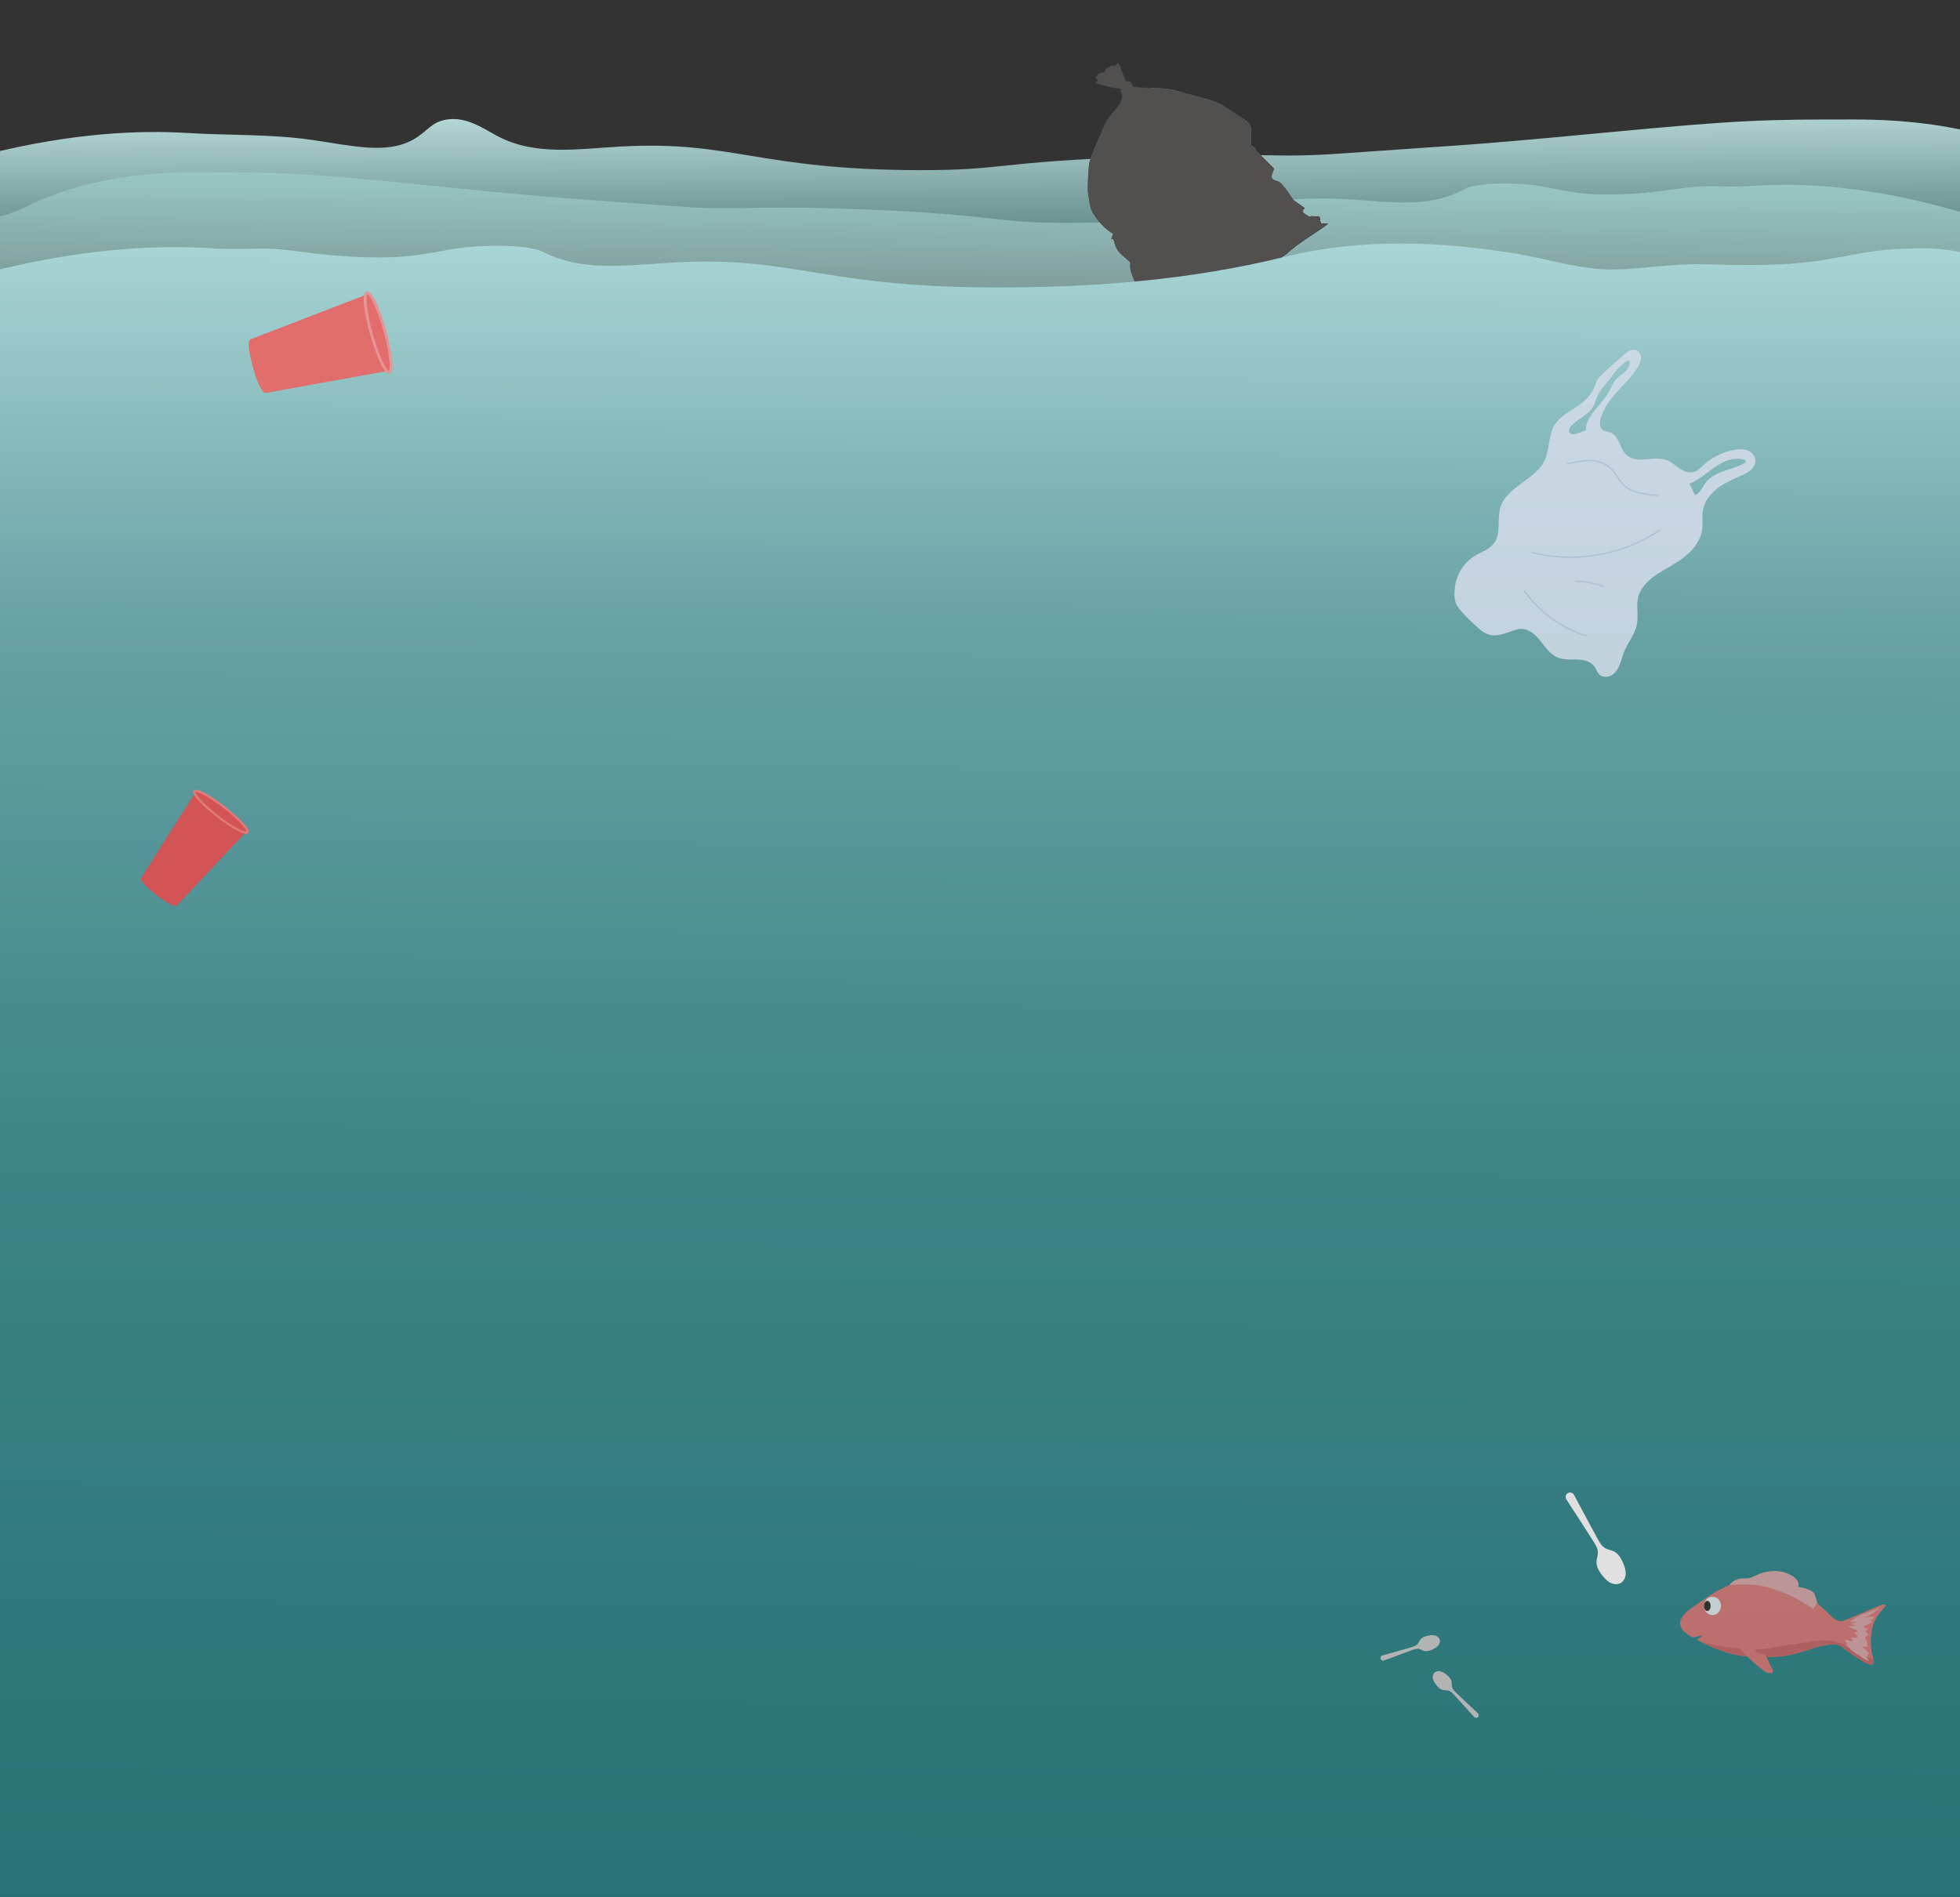 <?xml version="1.0" encoding="UTF-8"?>
<svg xmlns="http://www.w3.org/2000/svg" xmlns:xlink="http://www.w3.org/1999/xlink" viewBox="0 0 2526.77 2446.38">
  <rect x="0" y="0" width="2526.77" height="2446.38" fill="#333333" stroke="none"/>
  <defs>
    <style>
      .cls-1 {
        fill: #545352;
        mix-blend-mode: multiply;
      }

      .cls-1, .cls-2, .cls-3, .cls-4, .cls-5, .cls-6, .cls-7, .cls-8, .cls-9, .cls-10, .cls-11, .cls-12, .cls-13, .cls-14, .cls-15, .cls-16, .cls-17, .cls-18, .cls-19, .cls-20, .cls-21, .cls-22, .cls-23, .cls-24, .cls-25, .cls-26, .cls-27 {
        stroke-width: 0px;
      }

      .cls-2 {
        fill: url(#linear-gradient);
      }

      .cls-28 {
        opacity: .3;
      }

      .cls-29 {
        opacity: .9;
      }

      .cls-30 {
        opacity: .85;
      }

      .cls-31 {
        opacity: .72;
      }

      .cls-3 {
        fill: url(#linear-gradient-2);
      }

      .cls-4 {
        fill: url(#linear-gradient-3);
      }

      .cls-32 {
        isolation: isolate;
      }

      .cls-5 {
        fill: #565953;
      }

      .cls-6 {
        fill: #585a5c;
      }

      .cls-7 {
        fill: #361515;
      }

      .cls-8 {
        fill: #404240;
      }

      .cls-9 {
        fill: #0d0d0d;
      }

      .cls-10 {
        fill: #1f1f1d;
      }

      .cls-11 {
        fill: #d35454;
      }

      .cls-12 {
        fill: #e0e0e0;
      }

      .cls-13 {
        fill: #dd5954;
      }

      .cls-14 {
        fill: #e26d6d;
      }

      .cls-15 {
        fill: #e27979;
      }

      .cls-16 {
        fill: #d3dce9;
      }

      .cls-17 {
        fill: #b2b3b2;
      }

      .cls-18 {
        fill: #b2b3b3;
      }

      .cls-19 {
        fill: #8c9291;
      }

      .cls-20 {
        fill: #fdedee;
      }

      .cls-21 {
        fill: #7d7f80;
      }

      .cls-22 {
        fill: #8193af;
      }

      .cls-23 {
        fill: #747879;
      }

      .cls-24 {
        fill: #686864;
      }

      .cls-25 {
        fill: #f29fa0;
      }

      .cls-26 {
        fill: #e59595;
      }

      .cls-27 {
        fill: #f16d66;
      }
    </style>
    <linearGradient id="linear-gradient" x1="1267.08" y1="1361.56" x2="1271.39" y2="683.88" gradientTransform="translate(0 1471.89) scale(1 -1)" gradientUnits="userSpaceOnUse">
      <stop offset=".03" stop-color="#cdf2f0"/>
      <stop offset=".34" stop-color="#52807e"/>
    </linearGradient>
    <linearGradient id="linear-gradient-2" x1="913.98" y1="1286.78" x2="917.45" y2="845.44" gradientTransform="translate(2185.47 1471.89) rotate(-180)" gradientUnits="userSpaceOnUse">
      <stop offset="0" stop-color="#ade5e1"/>
      <stop offset=".75" stop-color="#6a7b7a"/>
    </linearGradient>
    <linearGradient id="linear-gradient-3" x1="1271.77" y1="1310.37" x2="1265.92" y2="-1308.76" gradientTransform="translate(0 1471.89) scale(1 -1)" gradientUnits="userSpaceOnUse">
      <stop offset="0" stop-color="#cbf7f7"/>
      <stop offset=".25" stop-color="#6cadb0"/>
      <stop offset=".52" stop-color="#3c8b90"/>
      <stop offset="1" stop-color="#1f7378"/>
    </linearGradient>
  </defs>
  <g class="cls-32">
    <g id="Layer_1" data-name="Layer 1">
      <g class="cls-29">
        <path class="cls-2" d="m2556.17,173.95c-47.06-12.82-101.33-19.89-166.18-19.89-113.17,0-142.61,0-325.55,17.41-182.92,17.41-196.09,16.37-330.77,26.14-98.27,7.12-95.22-1.82-263.32,4.35-189.67,6.95-174.77,17.64-285.27,17.41-208.12-.42-240.54-38.3-384-30.47-56.8,3.1-110.38,12.23-159.09-13.06-18.09-9.41-39.68-25.72-65.83-21.77-20.51,3.08-25.08,15.82-43.89,26.12-34.68,19.01-77.58,7.72-131.65,0-52.31-7.46-106.1-5.49-159.09-8.71-59.82-3.63-145.89-.92-259.71,27.61v452.82c2356.58-13.83,125.73,3.46,2574.34-9.36V173.95Z"/>
        <path class="cls-3" d="m2556.17,640.1c-10.37-118.43-5.13-265.29-25.34-365.76-119.3-35.25-208.22-38.67-268.59-34.77-49.57,3.21-53.61-3.09-102.54,4.35-50.58,7.7-98.56,8.68-128.38,4.34-29.83-4.34-29.44-5.62-48.63-8.7-24.46-3.93-78.12-5.03-95.04,4.35-45.56,25.24-95.68,16.13-148.81,13.04-134.2-7.81-164.52,29.99-359.2,30.41-103.36.22-89.42-10.44-266.84-17.38-157.23-6.16-154.37,2.76-246.31-4.34-125.97-9.75-138.29-8.71-309.4-26.09-171.11-17.38-198.65-17.38-304.51-17.38-81.18,0-144.66,12.63-197.94,34.76-21.37,8.88-35.5,19.77-72.81,25.81v426.25c2493.27,14.11,250.09-4.31,2574.34,10.3v-79.24Z"/>
        <g>
          <path class="cls-1" d="m1701.85,282.87c-.21-1.09-.77-2.67-1.13-3.78q-5.35-.14-10.71-.27-.57.57-1.15,1.15c-17.29-9.12-6.13-9.33-7.36-12q-6.91-4.9-13.82-9.79c-4.43-6.25-12.54-19.48-18.57-23.53-3.42-2.3-8.78-1.22-9.84-6.42-.54-2.66,3.14-7.99,2.87-11.21q-10.73-10.69-21.47-21.39c-2.97-1.53-1.49-3.18-2.85-5-.78-.4-4.73-2.86-4.87-3.12-.59-1.09.85-20.66-.9-25.02-2.48-6.2-9.84-9.21-15.02-12.79-3.55-2.45-7.07-4.85-10.75-7.12-3.74-2.31-7.37-4.66-10.86-7.31-4.39-1.92-8.85-3.74-13.37-5.39-5.14-1.88-14.06-4.14-19.82-5.88-3.83-1.15-7.73-2.17-11.6-3.2-.81-.22-1.6-.39-2.4-.6-5.6-1.46-10.6-3.29-16.4-4.39-9.17-1.73-18.6-2.19-28.01-2.19q-11.57-.89-23.14-1.77c-2.27-5.79-2.48-7.84-9.06-6.86q-4.73-11.91-9.47-23.81c-2.34.37-3.73,2.73-5.72,3.51-1.22.48-1.95-.12-3.18-.15-2.57.77-10.38,5.51-9.04,7.61-1.23,1.63-6.39,1.54-8.59,3.43-.23.2-2.93,5.04-2.88,5.33.49,3.04,6.16.16-1.17,6.07,10.53,3.35,21.24,6.52,32.45,7.26,1.63,3.7,1.64,9.68,3.7,9.18-.45.56-.62,1.43-.82,2.09-.38,1.21-.71,2.44-1.04,3.66-.76,2.84-1.84,4.97-3.8,7.28-1.67,1.97-3.63,3.82-5.26,5.76-4.89,5.8-9.59,11.57-12.91,18.38-1.14,2.34-1.83,5.74-1.96,6.03-3.7,8.21-15.95,36.26-17.4,42.58-1.3,5.67-2.6,31.76-2.11,37.79.22,2.75,2.83,18.47,3.4,20.4,3.53,11.85,17.86,27.82,29.15,33.94-.77,1.3-1.68,5.66-2.44,6.55q1.5.37,3,.74c4.2,18.36,9.71,17.75,21.78,30.05-1.72,8.51,2.33,15.83,5.1,23.36,1.65,4.5,5.4,11.42,5.7,12.7.16.65-.83,11.07-.01,13.51.92,2.76,5.19,1.76,7.72,2.71.83.94.42,1.67.56,1.89-1.05,2.62-1.97,5.2-2.69,7.92-1.19,4.46-2.71,5.11,5.5-1.18,1.13-.17-.23,1.84-.71,2.37-3.09,3.41-10.65,5.91-7.84,10.61-5.1,9.4.84,6.79,1.05,7.26-6.21,7.27,6.8-.57,16.76-4.9,6.34-2.76,12.73-5.37,19.13-7.97,3.9-1.58,7.84-3.12,11.72-4.72,5.17-2.13,10.56-3.8,15.85-5.6,9.71-3.92,19.31-8.18,28.66-12.92,26.01-13.18,71.68-39.78,95.04-56.68,11.32-11.56,45.64-32.27,50.78-36.83.78-.69,2.31-.77,1.62-1.66q-4.16-.08-8.33-.16c-.9-1.71-.74-3.7-1.09-5.52Z"/>
          <g>
            <path class="cls-21" d="m1485.51,160.8c7.7-3.82-1.35-10.57-5.56-16.96-6.08-9.22-11.49-18.83-19.38-26.75,1.64.52,3.42.88,5.01,1.56,8.51,3.66,21.89,12.52,23.22,12.28,2.32-.41.2-1.65-1.39-2.89-3.8-2.95-10.96-6.17-15.48-9.09-.53-.34-1.67-2.1-4.55-2.56-.08-.43,1.21-.61,1.46-.59,3.17.23,23.36,6.53,28.41,7.85,13.61,8.18,27.1,34.81,28.93,36.28.56.45,2.37-.18,2.58,0-1.95,8.35,5.43,6.51,6.63,8,.96,1.19-2.06,5.01,2.74,10.22-1.45,3.06,2.36,8.73,2.32,9.48-.05.95-2.27.52-2.12,1.7.1.77,5.33,8.62-1.97,14.14-.05,8.72-14.13,30.64-14.67,32.92-.6,2.52,1.11,5.97,1.3,8.59-2.86,2.42-3.78,6.13-5.62,9.1-.18.3-1.32-.05-2.51,1.92-4.39,7.32-7.98,16.57-8.69,17.24-4.26,3.96-2.43-3.5-6.66,13.13-2.71,2.82-7.19,6.04-9.18,9.17-3.31,5.2,2.16,6.84,4.65,10.85-11.09,21.19,9.75,16.84-2.39,46.78-.38.93-1.92-2.09-.73,4.59l-2.08,2.66q-1.76,14.51-3.52,29.01c-.7,1.82-.49,3.49-1.77,3.22-.25-.25-5.47-3.81-5.89-4.01-3.47-1.61-6.78-.48-10.51-.38-.82-2.44.17-12.86.01-13.51-.3-1.28-4.05-8.2-5.7-12.7-2.77-7.53-6.81-14.86-5.1-23.36-12.06-12.3-17.57-11.69-21.78-30.05-.26-1.14-1.15-4.07-.58-5.07.76-1.34,2.55,4.83,5.63-.51-6.12-11.09-23.59-18.06-22.16-32.53.84-8.5,12.86-31.81,13.33-34.37,2.23-1.51,4.03-7.48,5.16-10.8,1.92-5.63,6.69-19.93,2.81-23.94,5.67-14.06,10.07-43.42,11.27-58.73,2.27-.43.34,2.67,2.08,2.74.24,3.56,1.02,7,1.37,10.51,1.76,17.71-.3,19.7,10.38,35.33,5.43,7.95,8.38,11.41,16.64,16.53,1.3.81,1.61,1.01,3.03,1.71,11.52,5.64,25.97,4.44,26.32,1.92-4.15-4.54-11.31-6.39-16.22-10.39-5.99-4.87-15.78-17.73-20.09-24.38-2.14-3.32-2.97-7.28-5.99-9.59-.2-1.39-.26-4.81-1.69-2.96-.65-15.12-4.6-32.49-10.86-46.1l.85-1.22c10.98,13.66,18.69,29.62,28.72,44.01Z"/>
            <path class="cls-21" d="m1483.83,113.64c9.41,0,18.84.45,28.01,2.19q-.94,1.52-1.87,3.03l-3.37-.04c-.98.49-.2.82.55,1.41,1.92,1.52,16.94,6.69,20.6,8.13,8.42,3.32,15.66,6.17,24.48,8.62,5.21,1.45,10.47,2.69,15.61,4.35.47-.64-11.21-8.61-12.22-9.23-6.7-4.12-12.73-4.43-13.36-8.09,5.76,1.73,14.68,4,19.82,5.88,4.51,1.65,8.98,3.47,13.37,5.39,3.49,2.65,7.12,5,10.86,7.31l-6.92,3.21c5.59,2.1,11.51,4.02,17.67,3.91,5.18,3.58,12.53,6.59,15.02,12.79,1.75,4.36.3,23.93.9,25.02.14.25,4.09,2.72,4.87,3.12,1.36,1.82-.11,3.47,2.85,5q10.73,10.69,21.47,21.39c.27,3.22-3.41,8.55-2.87,11.21-10.6,6.25-18.9-2.11-27.69-7.03,1.2-11.3-1.23-9.2-13.01-11.97-1.87-1.43-3.07-3.51-4.55-5.26-.28-3.45,7.63-21.96,7.39-23.12-.78-3.87-7.79-3.27-15.06-5.65-7.73-2.52-16.54-5.92-23.06-10.65-.25-.42.32-1.14.25-1.37-.68-2.11-29.83-12.39-35.3-23.07-4.02-1.35-29.28-18.44-31.05-17.88-.15.05-.38,1.09.05,1.44-5.05-1.32-25.24-7.62-28.41-7.85-.25-.02-1.54.16-1.46.59,2.88.46,4.02,2.22,4.55,2.56-2.19.13-4.79-2.66-6.35-.3-1.59-.68-3.37-1.04-5.01-1.56-.14-.04-1.53.48-1.83-1.41.27-.18.35-.99,1.54-1.37,1.14-.36,14.09,2.02,23.55-.67Z"/>
            <path class="cls-21" d="m1433.98,154.36c-5.47,10.56-12.04,21.61-11.18,33.63,4.51-10.87,9.49-21.73,13.79-32.66,2.56,4.51,2.06-4.88,6.04-2.95-8.03,29.81-11.51,41.79-11.92,73.83,0,.06.92.05.92.7-.03,2.23.45,7.53.13,9.25-.47,2.56-12.49,25.87-13.33,34.37-1.43,14.47,16.04,21.44,22.16,32.53-3.08,5.34-4.86-.83-5.63.51-.57,1,.32,3.94.58,5.07l-3-.74c.76-.89,1.67-5.25,2.44-6.55-11.28-6.12-25.61-22.09-29.15-33.94-.58-1.93-3.18-17.65-3.4-20.4-.48-6.03.82-32.12,2.11-37.79,1.45-6.32,13.69-34.37,17.4-42.58.94-1.36,1.88-2.71,2.83-4.07,4.17-1.16,10.99-16.73,9.22-8.2Z"/>
            <path class="cls-23" d="m1639.28,228.23c1.05,5.2,6.42,4.12,9.84,6.42,6.03,4.05,14.14,17.28,18.57,23.53-14.09,1.16-28.22-3.04-39.42-10.9-1.73.94-4.17,2.02-6.05,2.47-5.33,1.27-4.98,2.04-12.28-2.57l-6.26-17.29-7.62-5.23c5.44-6.07-7.85-9.29,2.52-15.43,11.77,2.78,14.21.67,13.01,11.97,8.79,4.92,17.09,13.28,27.69,7.03Z"/>
            <path class="cls-6" d="m1667.69,258.17q6.91,4.9,13.82,9.79-3.87,4.05-7.73,8.1c1.57,1.49,7.22,7.85,7.72,8.12-10.88,11.73-8.05,2.58-12.9-9.09-17.78,2.03-18.93,1.46-31.25-9.67-5.32-4.81-10.2-10.47-15.12-15.68,1.89-.45,4.32-1.53,6.05-2.47,11.19,7.86,25.33,12.06,39.42,10.9Z"/>
            <path class="cls-8" d="m1486.15,405.46c.77,3.93,3.64,2.82,2.59.48,3.34-1.16,3.6-5.51,9.64-7.46,1.35-.43,8.62.98,10.74,1.24,1.72.21,8.83.79,9.35,1.05.08.04-.24.66.85,1.48-3.88,1.6-7.82,3.14-11.72,4.72-6.4,2.6-12.79,5.21-19.13,7.97-9.96,4.33-22.97,12.17-16.76,4.9-.21-.47-6.15,2.15-1.05-7.26-2.81-4.7,4.75-7.2,7.84-10.61,2.8-.33,3.7-3.27,4.43-3.51,3.93-1.31-1.13,12.48-4.03,14.58-.08.06-1.54-.64-1.98.15-.06.11,1.24,1.88,1.36,1.93,2.24.86,5.41-10.01,7.88-9.65Z"/>
            <path class="cls-10" d="m1681.51,267.97c1.23,2.68-9.92,2.88,7.36,12-1.18,1.67-2.73,3.14-3.99,4.73-.37-1.06-3.08-.36-3.39-.52-.5-.27-6.14-6.63-7.72-8.12q3.87-4.05,7.73-8.1Z"/>
            <path class="cls-10" d="m1444.37,134.68c-.07.21-.07,1.35-.14,1.55-2.29,6.39-5.14,12.75-7.64,19.09-4.3,10.93-9.28,21.79-13.79,32.66-.86-12.02,5.7-23.07,11.18-33.63,3.4-6.56,7.76-12.72,10.39-19.68Z"/>
            <path class="cls-10" d="m1424.76,162.57c-.94,1.36-1.88,2.71-2.83,4.07.13-.29.82-3.69,1.96-6.03,4.71-9.65,9.87-14.48,16.43-22.63.76-.53.82-.11.42.74-1.49,3.2-12.77,19.22-15.99,23.85Z"/>
            <path class="cls-23" d="m1447.65,132.32c-.76,1.69-1.26,3.8-3.43,3.92.07-.2.07-1.34.14-1.55.54-1.55,2.58-10.27,3.36-11.25,3.38-4.23,1.92,4.45-.08,8.88Z"/>
            <path class="cls-6" d="m1586.29,142.58c3.68,2.27,7.21,4.67,10.75,7.12-6.16.11-12.08-1.81-17.67-3.91l6.92-3.21Z"/>
            <path class="cls-6" d="m1563.31,164.53c-4.63,1.66,5.42,9.05,2.99,14.25.16.81,12.44,9.34,13.22,9.64.57.22,4.92-.17,5.36.38.63.79-1.13,3.12-.64,4.29.28.67,8.38,9.17,9.8,10.86,1.47,1.75,2.68,3.83,4.55,5.26-10.37,6.15,2.92,9.36-2.52,15.43l7.62,5.23c-.81,1.02-1.45,1.19-2.74,1.07-.81-.07-1.65-3.37-9.67,1.1-4.14-3.35-6.88,3.58-10.76,3.69,4.24,3.95-.32,4.27-.48,5.92-.05.5,3.49,7.75,3.7,9.18.58,4.55-13.72,44.49-15.85,55.2-3.23,16.26.7,33-15.05,47.13-3.43,8.59-9.64,11.97-13.32,20.86-4.89,5.81-9.95,11.71-14.62,17.67-.74.94-3.33,4.72-3.09,4.96.24.24.5-.34,1.48-.11.35.08.89.5,1.02.89-1.92,1.19-4.05,1.87-5.82,3.32-.52-.26-7.63-.84-9.35-1.05-3.01-1.41,1.42-5.28,3.24-9.21,4.64-10.04,20.45-55.76,18.98-64.6-5.38-16.38-18.61-28.9-31.82-39.54,4.23-16.63,2.41-9.17,6.66-13.13.72-.67,4.3-9.92,8.69-17.24,1.18-1.97,2.32-1.62,2.51-1.92,1.84-2.97,2.76-6.68,5.62-9.1-.19-2.62-1.89-6.07-1.3-8.59.54-2.28,14.62-24.2,14.67-32.92,7.3-5.52,2.07-13.36,1.97-14.14-.16-1.18,2.07-.75,2.12-1.7.04-.74-3.77-6.42-2.32-9.48-4.8-5.21-1.79-9.03-2.74-10.22-1.2-1.5-8.57.34-6.63-8-.2-.18-2.02.44-2.58,0-1.84-1.46-15.33-28.09-28.93-36.28-.43-.35-.2-1.4-.05-1.44,1.77-.56,27.03,16.53,31.05,17.88,5.47,10.68,34.61,20.96,35.3,23.07.07.22-.5.95-.25,1.37Z"/>
            <path class="cls-23" d="m1490.34,295.54c8.08,7.52,24.71,33.38,25.61,43.08.74,7.89-7.96,38.14-13.5,46.25,1.53,7.2-7.43,12.18-9.79,14.42-1.53,1.46-2.75,4.61-6.51,6.17-2.47-.36-5.64,10.51-7.88,9.65-.11-.04-1.42-1.82-1.36-1.93.44-.79,1.89-.09,1.98-.15,2.91-2.1,7.96-15.88,4.03-14.58-.73.24-1.63,3.18-4.43,3.51.48-.53,1.84-2.54.71-2.37,2.1-1.61,4.2-3.21,6.16-4.99.82-1.25-.41-1.16-.44-1.22-.13-.24-.26-.57-.42-.74,1.28.27,1.06-1.4,1.77-3.22q1.76-14.51,3.52-29.01l2.08-2.66c-1.19-6.68.35-3.65.73-4.59,12.14-29.94-8.7-25.59,2.39-46.78-2.49-4.02-7.95-5.65-4.65-10.85Z"/>
            <path class="cls-23" d="m1499.52,286.37c13.21,10.63,26.44,23.16,31.82,39.54,1.47,8.84-14.34,54.56-18.98,64.6-1.82,3.93-6.25,7.81-3.24,9.21-2.12-.26-9.39-1.67-10.74-1.24-6.04,1.95-6.3,6.3-9.64,7.46,1.05,2.33-1.82,3.45-2.59-.48,3.76-1.56,4.98-4.71,6.51-6.17,2.35-2.25,11.31-7.22,9.79-14.42,5.54-8.11,14.24-38.36,13.5-46.25-.9-9.7-17.53-35.56-25.61-43.08,1.99-3.13,6.47-6.34,9.18-9.17Z"/>
            <g>
              <path class="cls-23" d="m1484.48,209.51c.91-.06.29-2,0-2.7-4.68-11.57-13.33-23.7-15.92-35.11-.31-1.38.13-3.23-.07-4.63,3.02,2.31,3.85,6.28,5.99,9.59,4.3,6.66,14.1,19.51,20.09,24.38,4.91,4,12.07,5.85,16.22,10.39-.35,2.51-14.8,3.72-26.32-1.92Z"/>
              <path class="cls-6" d="m1468.77,185.58c.07.11.53-.93,1.25,1.74,2.04-3.22,2.17,1.03,2.73,1.63.08.09,1.79.51,2.01.82,2.76,3.82,6.4,13.21,6.69,18.03-8.26-5.12-11.21-8.58-16.64-16.53,5.8-2.54,3.44-4.52,3.29-5.07-.09-.31.41-.48.67-.63Z"/>
              <path class="cls-23" d="m1468.5,167.07c.2,1.4-.24,3.25.07,4.63,2.58,11.41,11.24,23.54,15.92,35.11.28.7.91,2.65,0,2.7-1.43-.7-1.73-.9-3.03-1.71-.29-4.83-3.93-14.21-6.69-18.03-.22-.31-1.93-.73-2.01-.82-.57-.6-.7-4.85-2.73-1.63-.72-2.67-1.18-1.63-1.25-1.74-4.86-7.91-1.6-13.23-1.96-21.47,1.43-1.85,1.49,1.57,1.69,2.96Z"/>
            </g>
            <path class="cls-8" d="m1478.61,388.65c-1.9,3.8.5,4.34,2.18,8.33l4.13-3.58c.03.06,1.26-.03.44,1.22-1.96,1.78-4.06,3.38-6.16,4.99-8.21,6.29-6.69,5.64-5.5,1.18.5,1.72,4.35-1.57,4.68-2.18.84-1.55-1.18-4.52-1.99-5.74-.15-.22.26-.94-.56-1.89-2.53-.96-6.8.05-7.72-2.71,3.73-.1,7.04-1.23,10.51.38Z"/>
            <path class="cls-23" d="m1471.93,118.96c4.52,2.92,11.68,6.13,15.48,9.09,1.59,1.24,3.71,2.48,1.39,2.89-1.33.23-14.72-8.62-23.22-12.28,1.56-2.35,4.16.44,6.35.3Z"/>
            <g>
              <path class="cls-10" d="m1458.74,115.68c.3,1.89,1.7,1.37,1.83,1.41,7.89,7.93,13.3,17.53,19.38,26.75.69,3.66,3.65,8.21,4.22,10.11.21.69-1.09,3.88,1.33,6.85-10.02-14.39-17.74-30.36-28.72-44.01.63-.39,1.32-.7,1.94-1.11Z"/>
              <path class="cls-23" d="m1485.51,160.8c-2.42-2.97-1.13-6.16-1.33-6.85-.58-1.9-3.54-6.45-4.22-10.11,4.21,6.39,13.26,13.14,5.56,16.96Z"/>
            </g>
            <g>
              <path class="cls-10" d="m1454.44,155.94c-.35-3.51-1.13-6.96-1.37-10.51-.38-5.74.55-20.28-.68-24.65,2.77-2.77,1.92,3.12,2.01,3.52.04.17.99.58,1.3,3.18.17,1.41.26,27.23-.47,28.5-.02.04-.61-.28-.79-.04Z"/>
              <path class="cls-17" d="m1452.39,120.78c1.24,4.37.3,18.92.68,24.65-1.74-.07.19-3.17-2.08-2.74.54-6.85-.11-13.91.55-20.69.22-2.32.26-3.29.85-1.22Z"/>
            </g>
            <path class="cls-6" d="m1484.5,392.65c.16.17.3.5.42.74l-4.13,3.58c-1.68-3.99-4.08-4.53-2.18-8.33.42.19,5.64,3.75,5.89,4.01Z"/>
            <g>
              <path class="cls-9" d="m1451.62,105.01c6.59-.98,6.8,1.07,9.06,6.86q11.57.89,23.14,1.77c-9.46,2.69-22.41.31-23.55.67-1.19.37-1.27,1.19-1.54,1.37-.62.41-1.31.71-1.94,1.11l-.85,1.22c6.26,13.61,10.21,30.98,10.86,46.1.35,8.24-2.9,13.56,1.96,21.47-.26.15-.76.31-.67.63.15.55,2.51,2.52-3.29,5.07-10.67-15.63-8.61-17.62-10.38-35.33.19-.24.77.08.79.04.72-1.27.64-27.09.47-28.5-.31-2.61-1.26-3.02-1.3-3.18-.09-.4.77-6.29-2.01-3.52-.59-2.07-.62-1.09-.85,1.22-.65,6.78,0,13.84-.55,20.69-1.2,15.31-5.6,44.66-11.27,58.73,3.88,4.02-.89,18.31-2.81,23.94-2.2-2.24-.36,4.05-5.29,1.55,0-.65-.92-.65-.92-.7.41-32.03,3.88-44.02,11.92-73.83,1.79-6.65,3.67-13.32,5.03-20.05,2-4.43,3.46-13.11.08-8.88-2.05.49-2.06-5.49-3.7-9.18-.73-.73.32-2.04.32-2.15l2.58-2.7-2.44,1.14c0-.07-.37-.25-.25-1.33.22-1.88,2.12-.74-.67-4.78l.6-2.55c1.12,1.39,2.25,2.78,3.03,4.41,4.08.67,3.72-1.19,4.41-1.29Z"/>
              <path class="cls-6" d="m1436.91,225.36c-1.13,3.32-2.93,9.29-5.16,10.8.32-1.72-.16-7.03-.13-9.25,4.94,2.5,3.1-3.79,5.29-1.55Z"/>
            </g>
            <path class="cls-5" d="m1473.7,400.78c.72-2.72,1.63-5.3,2.69-7.92.81,1.22,2.83,4.19,1.99,5.74-.33.6-4.17,3.9-4.68,2.18Z"/>
            <path class="cls-24" d="m1563.31,164.53c6.52,4.74,15.34,8.13,23.06,10.65,7.27,2.37,14.28,1.78,15.06,5.65.23,1.17-7.67,19.67-7.39,23.12-1.42-1.69-9.52-10.18-9.8-10.86-.49-1.17,1.27-3.51.64-4.29-.44-.55-4.79-.16-5.36-.38-.78-.3-13.06-8.83-13.22-9.64,2.43-5.2-7.61-12.59-2.99-14.25Z"/>
            <g>
              <g>
                <path class="cls-10" d="m1509.97,118.86c2.95,1.03,6.1.71,9.15,1.16,5.31.78,8.26,3.62,9.12.2.8.21,1.59.38,2.4.6-3.31.84,2.03,1.08,1.5,3.07l-4.4,4.47c-3.65-1.44-18.67-6.62-20.6-8.13-.75-.59-1.53-.92-.55-1.41l3.37.04Z"/>
                <path class="cls-24" d="m1511.84,115.83c5.8,1.1,10.81,2.93,16.4,4.39-.85,3.43-3.81.58-9.12-.2-3.05-.45-6.2-.13-9.15-1.16q.94-1.52,1.87-3.03Z"/>
              </g>
              <g>
                <path class="cls-6" d="m1530.64,120.81c3.87,1.03,7.77,2.05,11.6,3.2.63,3.66,6.67,3.97,13.36,8.09l-3.39,4.88c-8.82-2.45-16.06-5.3-24.48-8.62l4.4-4.47c.53-2-4.81-2.24-1.5-3.07Z"/>
                <path class="cls-10" d="m1555.61,132.1c1.01.62,12.68,8.59,12.22,9.23-5.14-1.66-10.4-2.9-15.61-4.35l3.39-4.88Z"/>
              </g>
            </g>
            <path class="cls-19" d="m1442.62,152.37c-3.97-1.92-3.48,7.46-6.04,2.95,2.5-6.34,5.34-12.7,7.64-19.09,2.16-.12,2.66-2.23,3.43-3.92-1.36,6.73-3.24,13.41-5.03,20.05Z"/>
            <path class="cls-8" d="m1603.68,229.88l6.26,17.29c7.3,4.61,6.94,3.84,12.28,2.57,4.92,5.21,9.8,10.87,15.12,15.68,12.32,11.13,13.47,11.69,31.25,9.67,4.85,11.67,2.03,20.82,12.9,9.09.3.17,3.02-.53,3.39.52-.37.46-.39.93-.74,1.41-.81,1.07-6.22,8.61-6.11,9.13.52,2.39,4.45,2.33,6.14,2.64-5.48,2.14-6.37-2.15-7-1.9-1.2.48-8.84,11.85-10.4,13.79-.71.88-1.38,1.79-2.08,2.66-.62-1.56-1.06-1.48-2.63-1.45-26.39,8.31-49.01,14.29-74.11,27.07-29.39,14.97-29.09,22.94-49.33,44.35-3.19,3.37-9.71,7.87-7.8,8.87q-3.77,2.64-7.54,5.28c-.99-.24-1.24.35-1.48.11-.24-.24,2.36-4.02,3.09-4.96,4.67-5.96,9.73-11.87,14.62-17.67,3.68-8.88,9.89-12.27,13.32-20.86,15.75-14.14,11.82-30.87,15.05-47.13,2.13-10.71,16.43-50.65,15.85-55.2-.21-1.44-3.75-8.68-3.7-9.18.17-1.65,4.72-1.97.48-5.92,3.88-.1,6.63-7.04,10.76-3.69,8.02-4.46,8.85-1.17,9.67-1.1,1.28.12,1.92-.05,2.74-1.07Z"/>
            <path class="cls-8" d="m1664.68,312.43c-3.64,4.48-6.15,8.52-11.26,11.83l-4.96-.12c-37.86,16.2-77.49,34.68-108.72,62.03-.17.15.99.91-3.07,2.73l2.17-.26c-4.84,2.96-9.71,5.8-14.54,8.79-.13-.39-.67-.81-1.02-.89q3.77-2.64,7.54-5.28c-1.91-1,4.62-5.5,7.8-8.87,20.24-21.41,19.93-29.38,49.33-44.35,25.1-12.78,47.72-18.75,74.11-27.07,1.57-.03,2-.11,2.63,1.45Z"/>
            <path class="cls-10" d="m1653.41,324.26c-4.74,1.91-11.56,7.57-12.2,7.94-.14.08-1.05-.38-1.2-.3-10.19,5.82-20.47,11.08-31.34,15.43-23.84,12.85-46.74,27.2-69.84,41.32l-2.17.26c4.06-1.82,2.9-2.58,3.07-2.73,31.23-27.35,70.86-45.83,108.72-62.03l4.96.12Z"/>
            <g>
              <g>
                <path class="cls-8" d="m1685.22,299.73c2.18-2.53,1.06-1.47-1.06-1.85-1.69-.31-5.62-.25-6.14-2.64-.11-.52,5.31-8.06,6.11-9.13,4.44-3,3.28,4.9,3.99,11.96-.93.6-2,1.04-2.91,1.66Z"/>
                <path class="cls-10" d="m1684.17,297.88c2.12.39,3.23-.68,1.06,1.85-5.73,3.93-12.41,6.65-18.46,10.04,1.56-1.94,9.21-13.31,10.4-13.79.63-.26,1.52,4.04,7,1.9Z"/>
              </g>
              <g>
                <path class="cls-9" d="m1700.73,279.1c.36,1.11.91,2.68,1.13,3.78.35,1.82.19,3.8,1.09,5.52q4.16.08,8.33.16c.69.9-.84.97-1.62,1.66-5.15,4.56-39.46,25.27-50.78,36.83-23.36,16.9-69.03,43.5-95.04,56.68-9.34,4.74-18.95,8.99-28.66,12.92-5.29,1.81-10.67,3.47-15.85,5.6-1.08-.82-.77-1.44-.85-1.48,1.78-1.46,3.91-2.14,5.82-3.32,4.83-2.98,9.7-5.83,14.54-8.79,23.1-14.12,45.99-28.47,69.84-41.32,10.87-4.35,21.15-9.61,31.34-15.43.15-.08,1.06.38,1.2.3.64-.37,7.46-6.04,12.2-7.94,5.11-3.31,7.62-7.35,11.26-11.83.71-.87,1.37-1.78,2.08-2.66,6.05-3.39,12.73-6.12,18.46-10.04.91-.63,1.98-1.06,2.91-1.66-.72-7.06.45-14.96-3.99-11.96.36-.47.38-.94.74-1.41,1.27-1.6,2.82-3.06,3.99-4.73l1.15-1.15,10.71.27Z"/>
                <path class="cls-8" d="m1692.27,286.38c11.92,1.33,13.77,4.13.61,8.74q-.3-4.37-.61-8.74Z"/>
              </g>
            </g>
            <g>
              <path class="cls-10" d="m1433.26,84.55c1.23.04,1.96.63,3.18.15,1.99-.78,3.38-3.14,5.72-3.51q4.73,11.91,9.47,23.81c-.69.1-.33,1.96-4.41,1.29-.78-1.63-1.91-3.02-3.03-4.41.07-2.02-2.01-4.11-3.17-5.56.38-1.04-1.71-7.88-3.2-9.22-7.95-3.82-.37,5.28,1.58,8.18,1.22,1.82,3.45,4.92,4.79,6.6l-.6,2.55c2.79,4.04.88,2.9.67,4.78-3.51-2.35-5.64-6.4-8.14-8.86-.32-.31-3.03-.88-3.21-1.11-.35-.47.81-3.85-2.04-1.78-.72-1.52-4.23-3.69-6.63-5.3-1.34-2.11,6.46-6.84,9.04-7.61Z"/>
              <path class="cls-10" d="m1424.22,92.17c2.4,1.62,5.9,3.78,6.63,5.3,2.86-2.07,1.69,1.31,2.04,1.78.18.24,2.89.8,3.21,1.11,2.5,2.46,4.63,6.51,8.14,8.86-.13,1.08.25,1.26.25,1.33-.05.53-.16,1.03-.14,1.55,0,.11-1.05,1.41-.32,2.15-11.22-.74-21.92-3.92-32.45-7.26,7.33-5.91,1.66-3.03,1.17-6.07-.05-.29,2.65-5.13,2.88-5.33,2.2-1.89,7.36-1.8,8.59-3.43Z"/>
              <path class="cls-8" d="m1441.01,96.33c-.84-1.04-.84-2.56-1.62-1.04-1.95-2.91-9.53-12-1.58-8.18,1.49,1.34,3.58,8.19,3.2,9.22Z"/>
              <path class="cls-6" d="m1441.01,96.33c1.16,1.45,3.24,3.54,3.17,5.56-1.35-1.67-3.57-4.78-4.79-6.6.78-1.52.78,0,1.62,1.04Z"/>
              <path class="cls-10" d="m1444.35,112.11c-.02-.53.1-1.03.14-1.55l2.44-1.14-2.58,2.7Z"/>
            </g>
          </g>
          <path class="cls-1" d="m1701.85,282.87c-.21-1.09-.77-2.67-1.13-3.78q-5.35-.14-10.71-.27-.57.57-1.15,1.15c-17.29-9.12-6.13-9.33-7.36-12q-6.91-4.9-13.82-9.79c-4.43-6.25-12.54-19.48-18.57-23.53-3.42-2.3-8.78-1.22-9.84-6.42-.54-2.66,3.14-7.99,2.87-11.21q-10.73-10.69-21.47-21.39c-2.97-1.53-1.49-3.18-2.85-5-.78-.4-4.73-2.86-4.87-3.12-.59-1.09.85-20.66-.9-25.02-2.48-6.2-9.84-9.21-15.02-12.79-3.55-2.45-7.07-4.85-10.75-7.12-3.74-2.31-7.37-4.66-10.86-7.31-4.39-1.92-8.85-3.74-13.37-5.39-5.14-1.88-14.06-4.14-19.82-5.88-3.83-1.15-7.73-2.17-11.6-3.2-.81-.22-1.6-.39-2.4-.6-5.6-1.46-10.6-3.29-16.4-4.39-9.17-1.73-18.6-2.19-28.01-2.19q-11.57-.89-23.14-1.77c-2.27-5.79-2.48-7.84-9.06-6.86q-4.73-11.91-9.47-23.81c-2.34.37-3.73,2.73-5.72,3.51-1.22.48-1.95-.12-3.18-.15-2.57.77-10.38,5.51-9.04,7.61-1.23,1.63-6.39,1.54-8.59,3.43-.23.2-2.93,5.04-2.88,5.33.49,3.04,6.16.16-1.17,6.07,10.53,3.35,21.24,6.52,32.45,7.26,1.63,3.7,1.64,9.68,3.7,9.18-.45.56-.62,1.43-.82,2.09-.38,1.21-.71,2.44-1.04,3.66-.76,2.84-1.84,4.97-3.8,7.28-1.67,1.97-3.63,3.82-5.26,5.76-4.89,5.8-9.59,11.57-12.91,18.38-1.14,2.34-1.83,5.74-1.96,6.03-3.7,8.21-15.95,36.26-17.4,42.58-1.3,5.67-2.6,31.76-2.11,37.79.22,2.75,2.83,18.47,3.4,20.4,3.53,11.85,17.86,27.82,29.15,33.94-.77,1.3-1.68,5.66-2.44,6.55q1.5.37,3,.74c4.2,18.36,9.71,17.75,21.78,30.05-1.72,8.51,2.33,15.83,5.1,23.36,1.65,4.5,5.4,11.42,5.7,12.7.16.65-.83,11.07-.01,13.51.92,2.76,5.19,1.76,7.72,2.71.83.94.42,1.67.56,1.89-1.05,2.62-1.97,5.2-2.69,7.92-1.19,4.46-2.71,5.11,5.5-1.18,1.13-.17-.23,1.84-.71,2.37-3.09,3.41-10.65,5.91-7.84,10.61-5.1,9.4.84,6.79,1.05,7.26-6.21,7.27,6.8-.57,16.76-4.9,6.34-2.76,12.73-5.37,19.13-7.97,3.9-1.58,7.84-3.12,11.72-4.72,5.17-2.13,10.56-3.8,15.85-5.6,9.71-3.92,19.31-8.18,28.66-12.92,26.01-13.18,71.68-39.78,95.04-56.68,11.32-11.56,45.64-32.27,50.78-36.83.78-.69,2.31-.77,1.62-1.66q-4.16-.08-8.33-.16c-.9-1.71-.74-3.7-1.09-5.52Z"/>
        </g>
        <path class="cls-4" d="m2556.17,337.84c-28.84-20.64-80.54-18.47-113.78-16.56-34.55,1.99-67.84,10.71-101.96,15.42-47.43,6.54-95.97,5.28-144.1,3.99-39.49-1.06-76.99,6.11-115.41,6.74-43.08.71-85.15-13.65-127.4-20.55-97.6-15.95-199.27-19.87-295.72,3.92-122.91,30.31-247.41,40.05-376.21,39.79-222.99-.45-257.72-40.45-411.44-32.19-60.86,3.27-118.27,12.92-170.45-13.8-19.38-9.93-80.85-8.77-108.87-4.61-21.98,3.26-21.54,4.61-55.7,9.2-34.16,4.59-89.12,3.56-147.05-4.59-56.05-7.88-60.67-1.21-117.45-4.61-65.92-3.94-161.59-.81-288.78,31.82v2094.57h2574.34V337.84Z"/>
      </g>
      <g>
        <path class="cls-14" d="m474.6,379.02l-151.61,58.5c-3.59,1.03-2.94,14.58,3.18,36.42,6.12,21.83,12.64,33.75,16.23,32.76l160.08-28.9-27.88-98.77Z"/>
        <path class="cls-14" d="m503.98,475.76c.91-8.66-2.03-27.78-8.08-49.41-6.04-21.62-13.45-39.53-18.79-46.45-.34-.44-.68-.87-1.01-1.22l-5.43,2.1c-1.32,8.09,1.65,27.89,7.97,50.41,6.32,22.52,14.04,41,19.4,47.2l5.71-.93c.04-.59.13-1.1.22-1.69Z"/>
        <path class="cls-26" d="m497.83,425.81c-.62-2.18-14.98-53.02-25.3-50.13-1.97.55-3.06,2.92-3.45,6.29-1.86,14.36,7.45,48.03,8.11,49.62.66,1.59,9.98,35.3,19.03,46.58,2.14,2.69,4.29,4.09,6.25,3.46,9.94-2.74-4.29-53.61-4.65-55.83Zm-23.27-45.94c1.82,1.99,3.36,4.23,4.58,6.64h0c6.44,12.86,11.51,26.36,15.14,40.28,4.16,13.78,6.84,27.96,7.99,42.3.25,2.69.1,5.4-.43,8.04h0c-.11.39-.3.75-.54,1.07-.44-.15-.84-.41-1.15-.75-3.71-3.51-11.88-19.28-19.56-46.81-7.68-27.53-8.96-45.23-7.62-50.15.06-.46.25-.9.56-1.26.38.15.74.36,1.04.64"/>
      </g>
      <g>
        <path class="cls-11" d="m252.58,1020.61l-70.48,111.25c-1.84,2.41,5.12,10.92,19.64,22.18,14.52,11.26,24.51,15.88,26.38,13.49l90.27-96.07-65.82-50.85Z"/>
        <path class="cls-11" d="m318.39,1069.41c-3.58-6.08-14.73-17.11-29.1-28.27-14.37-11.16-27.83-19.25-34.64-21.17-.43-.12-.86-.24-1.25-.31l-2.52,3.99c3.05,5.91,14.53,17.36,29.52,28.97,14.98,11.61,28.93,19.91,35.41,21.36l3.27-3.36c-.26-.4-.44-.78-.68-1.21Z"/>
        <path class="cls-15" d="m290.29,1039.86c-1.46-1.12-35.34-27.29-40.66-20.43-1.02,1.31-.58,3.38.79,5.76,5.72,10.25,28.03,27.68,29.23,28.39,1.2.72,23.53,18.17,34.87,21.14,2.69.72,4.77.59,5.74-.77,5.15-6.58-28.66-32.83-29.97-34.1Zm-37.32-18.68c2.15.42,4.23,1.13,6.18,2.11h0c10.4,5.27,20.22,11.61,29.29,18.92,9.36,6.96,17.95,14.9,25.62,23.68,1.46,1.63,2.67,3.46,3.6,5.44h0c.11.31.17.63.17.96-.36.12-.74.14-1.11.07-4.11-.5-17.04-6.82-35.33-21.04-18.29-14.22-27.66-25.12-29.16-28.98-.18-.33-.27-.71-.24-1.09.32-.09.65-.12.99-.09"/>
      </g>
      <g class="cls-30">
        <path class="cls-16" d="m2252.11,580.46c-5.3-1.77-11.08-1.35-16.57-.34-12.08,2.22-23.62,7.26-33.52,14.51-8.26,6.04-14.79,16.72-26.42,14.12-5.26-1.17-9.85-4.31-14.19-7.5-4.34-3.2-8.68-6.57-13.77-8.37-8.2-2.89-17.2-1.32-25.87-.56-8.67.76-18.28.35-24.75-5.47-8.84-7.94-9.26-23.76-20.07-28.68-4-1.82-9.01-1.85-12-5.07-2.95-3.18-2.64-8.16-1.6-12.38,3.33-13.47,11.97-24.97,21.22-35.31,9.24-10.34,19.37-20.06,26.68-31.85,2.04-3.29,3.88-6.83,4.27-10.68.39-3.85-.95-8.08-4.17-10.23-3.06-2.05-7.21-1.83-10.6-.37-3.39,1.46-6.18,3.99-8.9,6.47-10.06,9.17-20.72,17.96-30.31,27.61-3.56,3.58-3.64,7.47-5.63,11.99-2.32,5.24-5.42,10.12-9.24,14.39-12.8,14.32-33.39,19.44-43.43,36.52-5.88,10.01-6.6,31.59-11.02,42.33-11.04,26.84-49.82,35.09-58.05,62.92-4.46,15.07,1.27,33.2-8.08,45.83-5.99,8.09-16.39,11.25-24.99,16.49-14.29,8.71-23.65,24.5-25.58,41.01-.9,7.72-.96,17.52,3.55,24.04,6.32,9.12,14.56,16.74,22.63,24.27,5.61,5.23,11.57,10.66,19.03,12.44,12.35,2.96,24.05-4.48,35.72-7.17,12.56-2.89,22.25,5.96,29.61,15.26,6.4,8.08,12.55,17.21,22.1,21.1,7.8,3.18,16.56,2.3,24.97,2.59,8.42.28,17.71,2.33,22.52,9.25,2.23,3.21,3.3,7.23,6.1,9.96,4.1,4,11.02,3.94,15.96,1.04s8.16-8.05,10.3-13.37c2.14-5.31,3.39-10.95,5.48-16.29,4.58-11.65,13.13-21.63,16.28-33.74,3.55-13.66-1.79-27.22,3.18-40.58,4.17-11.23,13.77-20.18,23.68-26.48,11.88-7.54,24.6-13.85,35.57-22.66,10.97-8.81,20.3-20.76,22.2-34.7,1.13-8.31-.44-16.83,1.01-25.09,1.96-11.19,9.35-20.84,18.31-27.82,8.96-6.98,19.47-11.64,29.87-16.19,4.77-2.09,9.63-4.23,13.48-7.72,3.85-3.5,6.59-8.66,5.83-13.81-.81-5.53-5.52-9.9-10.82-11.67Zm-207.25-26.1c-2.43,1.32-11.44,4.65-14.36,5.31-2.93.66-6.65-.15-7.66-2.98-.81-2.28.53-4.76,2.05-6.64,7.64-9.46,20.65-13.63,27.52-23.67,3.53-5.16,5.08-11.39,7.66-17.1,4.03-8.91,12-15.27,17.43-23.41,8.47-12.7,21.08-23.5,23.28-20.46,1.25,5.32-2.17,10.66-6.26,14.3-4.08,3.64-9.01,6.39-12.38,10.69-2.72,3.47-4.23,7.71-6.21,11.65-7.62,15.18-22.23,26.07-29.26,41.53-1.54,3.38-2.7,7.17-1.81,10.78Zm203.83,42.89c-8.06,4.65-17.24,6.9-26.03,9.97-8.79,3.07-17.63,7.26-23.33,14.62-4.51,5.83-7.28,13.76-14.09,16.59l-7.29-14.75c8.26-3.28,15.51-8.61,22.61-13.96s14.23-10.81,22.35-14.4c8.13-3.59,17.49-5.17,25.95-2.46.7.22,1.45.53,1.77,1.19.59,1.24-.74,2.5-1.93,3.19Z"/>
        <g class="cls-28">
          <path class="cls-22" d="m2020.67,599.02c17.34-4.05,38.38-8.56,53.56,3.84,7.44,6.08,10.69,15.63,17.43,22.33,5.22,5.19,11.92,8.5,18.94,10.54,8.5,2.47,17.38,3.27,26.16,3.91,1.17.09,1.32-1.73.15-1.82-16.25-1.19-35.06-2.94-46.21-16.39-5.71-6.9-9.18-15.45-16.54-20.92-6.33-4.71-14.25-6.96-22.05-7.48-10.75-.71-21.38,1.77-31.76,4.2-1.14.27-.82,2.06.32,1.8h0Z"/>
        </g>
        <g class="cls-28">
          <path class="cls-22" d="m1975.5,713.42c43.75,10.83,90.71,6.69,132.05-11.19,11.55-4.99,22.59-11.08,33.02-18.12.97-.65-.23-2.03-1.2-1.38-36.79,24.84-81.72,36.95-126.01,34.54-12.57-.68-25.05-2.55-37.27-5.57-1.13-.28-1.75,1.44-.61,1.72h0Z"/>
        </g>
        <g class="cls-28">
          <path class="cls-22" d="m2031.43,750.37c12.06.08,24,2.38,35.23,6.79,1.09.43,1.7-1.29.61-1.72-11.36-4.46-23.48-6.8-35.69-6.89-1.17,0-1.33,1.81-.15,1.82h0Z"/>
        </g>
        <g class="cls-28">
          <path class="cls-22" d="m2045.34,818.93c-32.02-9.91-60.21-30.38-79.57-57.74-.68-.96-2.05.24-1.38,1.2,19.52,27.6,48.04,48.27,80.34,58.27,1.12.35,1.73-1.37.61-1.72h0Z"/>
        </g>
      </g>
      <g class="cls-31">
        <path class="cls-27" d="m2414.04,2097.83c4.56-18.21,18.71-25.8,16.52-28.67-1.91-2.48-12.44,3.33-35.71,13.11-7.71,3.24-14.39,5.89-19.53,7.89-.87.07-1.82.08-2.84-.02-6.76-.68-10.98-5.61-17.49-12.06-4.37-4.33-9.31-8.08-13.6-12.49-8.53-8.76-34.95-26.46-68.81-28.71-37.33-2.48-62.03,15.48-89.56,34.74-8.62,6.03-17.59,13.49-17.06,22.11.35,5.76,4.93,10.02,9.3,13.21,2.58,1.89,5.54,4.61,8.86,4.18,3.7-.48,7.15-2.42,10.93-2.29-2.59,1.72-5.06,3.62-7.39,5.68.4-.36,7.65,3.9,8.43,4.27,3.11,1.51,6.25,2.95,9.43,4.31,5.41,2.31,10.91,4.4,16.5,6.22,6.59,2.15,13.34,4.03,20.19,5.17.62.1,1.3.3,1.94.3,3.1.38,6.21.68,9.33.9,13.9,1.02,39.1,2.93,66.01-4.62,7.48-2.1,14.68-5.01,22.12-7.23,3.6-1.07,7.27-1.93,10.99-2.45,4.18-.58,8.5-1.28,12.73-1.05.01,0,.03,0,.04,0,2.72.15,5.45.77,7.8,2.14,0-.05,0-.1,0-.15,11.88,9.72,21.88,16.02,29.05,20.04,4.51,2.53,9.85,5.26,12.23,3.3,2.39-1.97.28-7.43-1.09-13.59,0,0-3.71-16.73.68-34.24Z"/>
        <path class="cls-25" d="m2265.32,2030.49c10.38-4.58,22.5-6.52,33.92-3.51,5.85,1.54,11.51,4.26,15.78,8.44,2.79,2.73,4.98,6.91,3.03,10.03,1.17,1.39,5.27,1.43,6.99,1.91,2.07.59,4.09,1.34,6.13,2.04,2.58.9,5.23,2.06,6.92,4.13,1.21,1.49,1.81,3.3,2.4,5.08.86,2.63,2.4,6.17,1.54,8.84-.78,2.41-3.05,5.18-4.65,7.16.72-.9-23.55-14.67-25.81-15.76-8.94-4.33-17.97-7.51-27.35-10.7-8.78-2.99-18-4.36-27.17-5.05-9.38-.7-18.25.39-27.61.41,4.15-5.2,10.92-8.42,17.96-8.54,2.29-.04,4.62.23,6.88-.08,3.43-.47,6.41-2.22,9.47-3.67.52-.25,1.05-.49,1.58-.72Z"/>
        <path class="cls-13" d="m2406.29,2135.93c-2.99-1.74-5.78-3.85-8.68-5.7-8.3-5.31-17.61-8.8-26.84-12.25-9.76-3.65-22.93-3.02-33.32-1.98-5,.5-9.9,1.64-14.83,2.58-9.47,1.81-13.57,1.96-21.25,3.07-17.99,2.61-18.3,3.61-26.9,4.56-10.7,1.18-18.45.55-30.85-.52-12.56-1.09-29.69-3.33-50.07-8.3,1.24.69,2.25,1.27,2.52,1.4,3.11,1.51,6.25,2.95,9.43,4.31,5.41,2.31,10.91,4.4,16.5,6.22,6.59,2.15,13.34,4.03,20.19,5.17.62.1,1.3.3,1.94.3,3.1.38,6.21.68,9.33.9,13.9,1.02,39.1,2.93,66.01-4.62,7.48-2.1,14.68-5.01,22.12-7.23,3.6-1.07,7.27-1.93,10.99-2.45,4.18-.58,8.5-1.28,12.73-1.05.01,0,.03,0,.04,0,2.72.15,5.45.77,7.8,2.14,0-.05,0-.1,0-.15,11.88,9.72,21.88,16.02,29.05,20.04,4.51,2.53,9.85,5.26,12.23,3.3,1.14-.94,1.38-3.06.99-4.41-.77-2.66-2.29-2.19-4.84-3.2-1.49-.59-2.91-1.32-4.29-2.12Z"/>
        <path class="cls-27" d="m2235.19,2111.62c-.88-2.01-1.63-4.08-1.84-6.1-.56-5.43,2.75-9.6,5.93-13.32,3.27,2.07,3.16,6.26,3.32,9.62.34,6.83,4.26,14.24,10.28,19.38,1.44-2.06,5.54.02,7.42,2.55s3.11,5.67,5.84,7.29c3.01,1.79,6.84,1.06,9.45,3.42,1,.91,1.61,2.11,2.19,3.26,2.45,4.94,4.9,9.88,7.35,14.81.41.83.84,1.74.67,2.51-.97,4.42-8.76,1.56-11.47-.45-5.36-3.97-10.56-8.34-15.52-12.8-9.71-8.74-18.65-18.74-23.63-30.18Z"/>
        <path class="cls-25" d="m2422.94,2073.56c-6.28,5.25-13.25,9.69-20.66,13.17,4.61-1.81,9.6-2.65,14.55-2.47-1.61,2.05-3.64,3.76-5.94,4.98.93.56,1.86,1.13,2.79,1.69-3.6,2.57-7.56,4.64-11.73,6.11,1.36,1.69,3.45,2.77,5.62,2.9-.07,1.41-1.22,2.7-2.62,2.92.66,1.87,2.11,3.44,3.91,4.26-1.17,1.62-2.74,2.95-4.53,3.83.66,2.4,1.89,4.65,3.56,6.5-.6.5-1.48.63-2.2.33,1.3,1.46,2.13,3.35,2.32,5.3-2.53.47-5.19.29-7.63-.54,2.51,2.42,5.02,4.84,7.54,7.26.63.61,1.32,1.34,1.25,2.22s-1.46,1.45-1.82.65c.22,1.17.44,2.34.65,3.51-1.94.57-4.19-.17-5.41-1.78,3.04,1.47,5.53,4.06,6.88,7.16-4.61-1.21-8.04-3.62-11.87-6.29-3.53-2.46-7.18-4.4-10.47-7.35-1.41-1.26-2.74-3.01-4.32-4.03-1.6-1.03-2.53-2.24-3.51-3.91.68.24,1.36.48,2.03.72.13.05.27.09.4.05.32-.12.22-.6.05-.89-1.13-1.91-2.95-3.45-3.55-5.59,1.08-.1,2.18,0,3.23.28,2.03.55,3.96,1.81,6.06,1.58.56-.06,1.24-.4,1.19-.97-.02-.21-.14-.39-.25-.56-.7-1.05-1.4-2.1-2.11-3.15,2.36-.36,4.85.77,7.12.05.59-.19,1.19-.56,1.35-1.16.13-.5-.09-1.03-.43-1.42s-.79-.66-1.21-.96c-.8-.57-1.52-1.25-2.15-2.01-.22-.27-.43-.68-.2-.94.12-.14.32-.18.5-.2.92-.14,1.84-.27,2.75-.41.22-.03.45-.07.59-.24.3-.35-.07-.87-.41-1.18-1.23-1.11-2.88-1.77-4.39-2.46-2.19-1.01-4.44-1.88-6.73-2.6-.2-.06-.42-.14-.51-.33-.1-.22.05-.5.27-.62s.48-.12.72-.12c1.28,0,2.53.03,3.79-.18.88-.15,1.76-.29,2.62-.51.48-.12,2.06-1.01,2.45-.91-.83-.17-1.76-.49-2.6-.51-.67-.01-1.32.14-2.01.08-.24-.02-.49-.05-.7-.18s-.36-.38-.3-.61c.18-.71,2.49-1.07,3.09-1.29,1.31-.48,2.59-1.06,3.82-1.72-.35.19-1.38-.02-1.79-.02-.73,0-1.46,0-2.19.02-1.17.03-2.32.23-3.48.27-.34.01-.74-.1-.87-.41-.35-.85,3.88-3.03,4.6-3.49,1.92-1.22,3.86-2.4,5.86-3.5,8.77-4.82,18.7-6.32,27.62-10.83-.19.16-.39.33-.58.49Z"/>
        <ellipse class="cls-20" cx="2207.69" cy="2070.61" rx="10.96" ry="11.86"/>
        <ellipse class="cls-7" cx="2200.99" cy="2070.61" rx="4.26" ry="6.52"/>
      </g>
      <path class="cls-12" d="m2087.85,2041.79c4.68-1.72,7.51-6.79,7.9-11.76.39-4.98-1.24-9.88-3.17-14.48-2.52-6.01-5.94-12.14-11.75-15.09-3.65-1.85-7.93-2.27-11.48-4.32-4.24-2.46-6.86-6.91-9.26-11.18-4.98-8.83-22.83-42.48-30.96-57.58-1.54-2.86-5.14-3.87-7.94-2.22h0c-2.8,1.65-3.67,5.29-1.91,8.03,9.28,14.43,30.06,46.33,35.38,54.96,2.57,4.17,5.2,8.62,5.3,13.52.08,4.09-1.63,8.04-1.78,12.13-.23,6.51,3.48,12.47,7.51,17.58,3.09,3.92,6.6,7.72,11.14,9.79,4.54,2.07,10.34,2.05,14.11-1.21"/>
      <path class="cls-18" d="m1850.07,2156.07c-2.46,1.67-3.37,5-2.88,7.93.49,2.93,2.13,5.54,3.91,7.92,2.32,3.11,5.17,6.17,8.95,7.04,2.38.55,4.91.17,7.26.85,2.8.81,4.96,3.01,6.96,5.14,4.15,4.39,19.29,21.29,26.15,28.86,1.3,1.43,3.53,1.5,4.91.15h0c1.38-1.35,1.36-3.59-.04-4.92-7.43-7.02-24.02-22.48-28.33-26.71-2.08-2.05-4.24-4.24-5-7.06-.63-2.36-.21-4.88-.71-7.27-.8-3.8-3.8-6.71-6.86-9.09-2.35-1.82-4.92-3.52-7.84-4.06-2.92-.55-6.27.3-7.99,2.72"/>
      <path class="cls-18" d="m1856.22,2114.93c-.4-2.95-2.99-5.24-5.84-6.1-2.85-.86-5.91-.54-8.83,0-3.82.7-7.82,1.91-10.28,4.91-1.54,1.89-2.33,4.33-3.98,6.13-1.97,2.15-4.9,3.11-7.69,3.97-5.78,1.77-27.63,7.87-37.45,10.67-1.86.53-2.91,2.5-2.3,4.34h0c.6,1.84,2.61,2.81,4.43,2.14,9.58-3.56,30.79-11.59,36.49-13.58,2.76-.96,5.68-1.93,8.54-1.36,2.39.47,4.47,1.97,6.83,2.58,3.76.96,7.7-.43,11.19-2.13,2.67-1.3,5.33-2.85,7.12-5.23s2.51-5.76,1.09-8.37"/>
    </g>
  </g>
</svg>